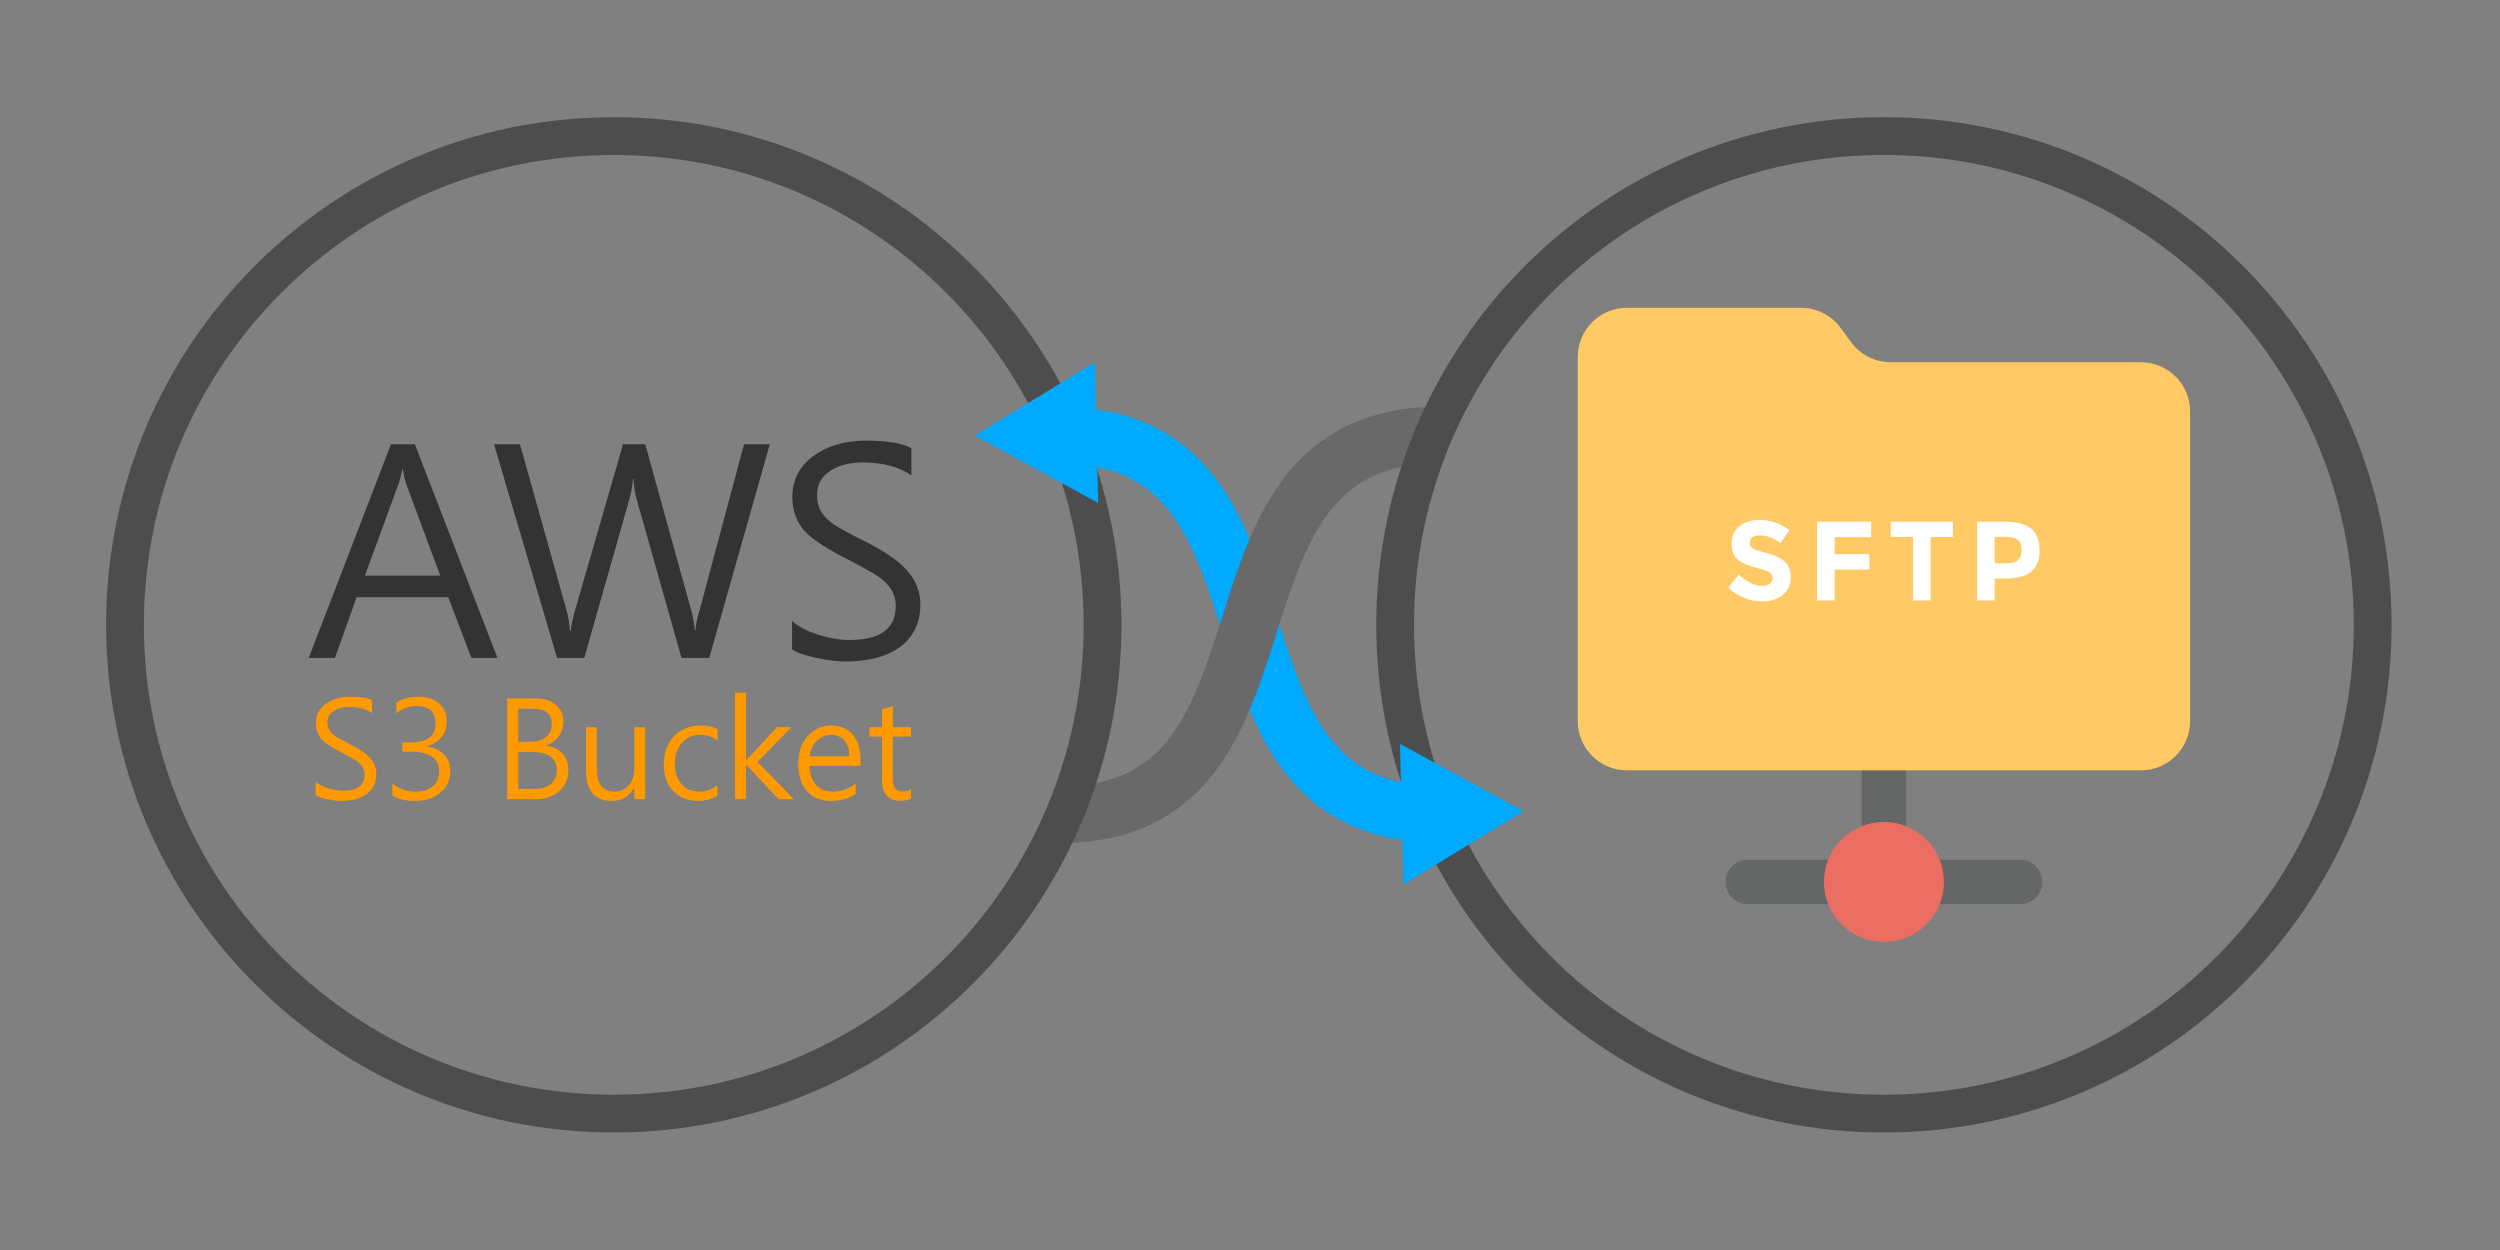 <svg xmlns:inkscape="http://www.inkscape.org/namespaces/inkscape" xmlns:sodipodi="http://sodipodi.sourceforge.net/DTD/sodipodi-0.dtd" xmlns="http://www.w3.org/2000/svg" xmlns:svg="http://www.w3.org/2000/svg" id="svg1" width="1000" height="500" viewBox="0 0 1000 500" sodipodi:docname="integration-sample-grapic-aws-sftp-5-3.svg" inkscape:version="1.3.2 (091e20e, 2023-11-25, custom)"><rect x="0" y="0" width="1000" height="500" fill="#808080" stroke="none"/><defs id="defs1"></defs><g id="g1" inkscape:groupmode="layer" inkscape:label="1"><path id="path3" d="m 318.137,130.637 c 77.636,0 36.09,113.726 113.726,113.726" style="fill:none;stroke:#00aaff;stroke-width:17.008;stroke-linecap:butt;stroke-linejoin:miter;stroke-miterlimit:4;stroke-dasharray:none;stroke-opacity:1" transform="scale(1.333)"></path><path id="path4" d="m 318.031,244.469 c 77.637,0 36.09,-113.938 113.938,-113.938" style="fill:none;stroke:#696969;stroke-width:17.008;stroke-linecap:butt;stroke-linejoin:miter;stroke-miterlimit:4;stroke-dasharray:none;stroke-opacity:1" transform="scale(1.333)"></path><path id="path5" d="m 330.848,187.5 c 0,81.004 -65.668,146.668 -146.672,146.668 -81,0 -146.668,-65.664 -146.668,-146.668 0,-81.004 65.668,-146.668 146.668,-146.668 81.004,0 146.672,65.664 146.672,146.668 z" style="fill:none;stroke:#4d4d4d;stroke-width:11.339;stroke-linecap:butt;stroke-linejoin:miter;stroke-miterlimit:4;stroke-dasharray:none;stroke-opacity:1" transform="scale(1.333)"></path><path id="path6" d="m 711.984,187.5 c 0,81.004 -65.664,146.668 -146.668,146.668 -81.004,0 -146.671,-65.664 -146.671,-146.668 0,-81.004 65.667,-146.668 146.671,-146.668 81.004,0 146.668,65.664 146.668,146.668 z" style="fill:none;stroke:#4d4d4d;stroke-width:11.339;stroke-linecap:butt;stroke-linejoin:miter;stroke-miterlimit:4;stroke-dasharray:none;stroke-opacity:1" transform="scale(1.333)"></path><path id="path7" d="m 606.18,271.316 h -81.727 c -3.683,0 -6.668,-2.984 -6.668,-6.668 0,-3.679 2.985,-6.664 6.668,-6.664 h 81.727 c 3.679,0 6.664,2.985 6.664,6.664 0,3.684 -2.985,6.668 -6.664,6.668 z" style="fill:#656766;fill-opacity:1;fill-rule:nonzero;stroke:none" transform="scale(1.333)"></path><path id="path8" d="m 571.98,263.934 v -40.149 c 0,-3.68 -2.984,-6.664 -6.664,-6.664 -3.683,0 -6.668,2.984 -6.668,6.664 v 40.149 z" style="fill:#656766;fill-opacity:1;fill-rule:nonzero;stroke:none" transform="scale(1.333)"></path><path id="path9" d="m 657.191,216.383 v -92.906 c 0,-8.165 -6.621,-14.782 -14.781,-14.782 h -75.039 c -4.703,0 -9.129,-2.242 -11.914,-6.031 l -3.141,-4.277 c -2.785,-3.789 -7.207,-6.028 -11.91,-6.028 h -52.183 c -8.164,0 -14.782,6.618 -14.782,14.782 v 109.242 c 0,8.164 6.618,14.781 14.782,14.781 H 642.41 c 8.16,0 14.781,-6.617 14.781,-14.781 z" style="fill:#ffc966;fill-opacity:1;fill-rule:nonzero;stroke:none" transform="scale(1.333)"></path><path id="path10" d="m 525.824,161.27 c -0.508,0.418 -0.762,0.968 -0.762,1.656 0,0.687 0.313,1.234 0.93,1.636 0.621,0.411 2.051,0.887 4.293,1.442 2.246,0.555 3.988,1.379 5.223,2.48 1.242,1.11 1.863,2.719 1.863,4.84 0,2.117 -0.797,3.836 -2.387,5.156 -1.586,1.317 -3.675,1.977 -6.269,1.977 -3.742,0 -7.113,-1.387 -10.11,-4.156 l 3.145,-3.856 c 2.547,2.231 4.902,3.344 7.066,3.344 0.969,0 1.727,-0.207 2.282,-0.621 0.554,-0.422 0.832,-0.984 0.832,-1.695 0,-0.707 -0.297,-1.27 -0.879,-1.688 -0.59,-0.418 -1.75,-0.84 -3.485,-1.269 -2.754,-0.653 -4.765,-1.504 -6.035,-2.555 -1.273,-1.047 -1.91,-2.691 -1.91,-4.934 0,-2.242 0.805,-3.972 2.414,-5.187 1.613,-1.219 3.625,-1.828 6.039,-1.828 1.578,0 3.156,0.273 4.731,0.808 1.578,0.543 2.953,1.309 4.125,2.301 l -2.668,3.856 c -2.055,-1.555 -4.172,-2.332 -6.36,-2.332 -0.879,0 -1.57,0.207 -2.078,0.625 z" style="fill:#ffffff;fill-opacity:1;fill-rule:nonzero;stroke:none" transform="scale(1.333)"></path><path id="path11" d="m 561.477,156.555 v 4.629 h -10.954 v 5.109 h 10.415 v 4.629 h -10.415 v 9.266 h -5.277 v -23.633 z" style="fill:#ffffff;fill-opacity:1;fill-rule:nonzero;stroke:none" transform="scale(1.333)"></path><path id="path12" d="m 579.332,161.117 v 19.071 h -5.277 v -19.071 h -6.696 v -4.562 h 18.664 v 4.562 z" style="fill:#ffffff;fill-opacity:1;fill-rule:nonzero;stroke:none" transform="scale(1.333)"></path><path id="path13" d="m 609.535,158.664 c 1.656,1.41 2.488,3.574 2.488,6.496 0,2.918 -0.851,5.055 -2.554,6.406 -1.699,1.352 -4.297,2.028 -7.789,2.028 h -3.149 v 6.594 h -5.269 v -23.633 h 8.347 c 3.629,0 6.27,0.703 7.926,2.109 z m -3.867,9.297 c 0.629,-0.707 0.945,-1.742 0.945,-3.109 0,-1.36 -0.41,-2.332 -1.234,-2.907 -0.82,-0.574 -2.102,-0.859 -3.84,-0.859 h -3.008 v 7.941 h 3.551 c 1.758,0 2.953,-0.355 3.586,-1.066 z" style="fill:#ffffff;fill-opacity:1;fill-rule:nonzero;stroke:none" transform="scale(1.333)"></path><path id="path14" d="m 583.309,264.648 c 0,9.938 -8.059,17.993 -17.993,17.993 -9.937,0 -17.992,-8.055 -17.992,-17.993 0,-9.937 8.055,-17.992 17.992,-17.992 9.934,0 17.993,8.055 17.993,17.992 z" style="fill:#ec6e62;fill-opacity:1;fill-rule:nonzero;stroke:none" transform="scale(1.333)"></path><path id="path15" d="m 457.152,243.441 -36.043,21.977 -1.007,-42.199 z" style="fill:#00aaff;fill-opacity:1;fill-rule:evenodd;stroke:none" transform="scale(1.333)"></path><path id="path16" d="m 292.48,130.711 36.04,-21.977 1.011,42.2 z" style="fill:#00aaff;fill-opacity:1;fill-rule:evenodd;stroke:none" transform="scale(1.333)"></path><g id="g17" transform="translate(4.494,22.638)"><path id="text16" style="font-style:normal;font-variant:normal;font-weight:normal;font-stretch:normal;font-size:113.023px;font-family:'Segoe MDL2 Assets';-inkscape-font-specification:'Segoe MDL2 Assets';text-align:center;text-anchor:middle;fill:#333333;fill-rule:evenodd;stroke:#4d4d4d;stroke-width:0" d="M 341.903 153.612 C 333.441 153.612 326.415 155.673 320.823 159.794 C 315.23 163.915 312.434 169.414 312.434 176.294 C 312.434 180.746 313.666 184.739 316.131 188.271 C 318.596 191.803 324.465 195.941 333.737 200.687 C 340.175 203.998 344.478 206.391 346.649 207.862 C 348.856 209.297 350.605 211.007 351.893 212.993 C 353.181 214.98 353.824 217.244 353.824 219.782 C 353.824 228.833 347.606 233.359 335.17 233.359 C 331.344 233.359 327.168 232.641 322.643 231.206 C 318.154 229.735 314.714 227.912 312.323 225.741 L 312.323 237.056 C 314.199 238.417 317.456 239.576 322.092 240.532 C 326.765 241.489 330.553 241.968 333.459 241.968 C 342.988 241.968 350.402 239.98 355.699 236.007 C 360.997 232.034 363.647 226.405 363.647 219.12 C 363.647 214.227 361.973 209.811 358.625 205.874 C 355.277 201.901 349.408 197.836 341.02 193.679 C 335.06 190.699 331.051 188.509 328.99 187.11 C 326.93 185.712 325.293 184.077 324.078 182.2 C 322.901 180.287 322.313 178.041 322.313 175.466 C 322.313 171.309 324.022 168.091 327.444 165.81 C 330.865 163.492 335.281 162.333 340.69 162.333 C 348.6 162.333 355.057 164.062 360.061 167.521 L 360.061 156.648 C 356.492 154.624 350.438 153.612 341.903 153.612 z M 151.895 155.048 L 119.002 240.532 L 129.489 240.532 L 138.153 216.249 L 174.797 216.249 L 184.069 240.532 L 194.498 240.532 L 161.442 155.048 L 151.895 155.048 z M 193.119 155.048 L 218.34 240.532 L 229.211 240.532 L 247.147 177.454 C 247.956 174.695 248.471 171.843 248.692 168.9 L 248.912 168.9 C 249.06 171.916 249.521 174.804 250.293 177.564 L 268.117 240.532 L 279.211 240.532 L 303.438 155.048 L 293.117 155.048 L 275.348 221.439 C 274.391 224.603 273.839 227.324 273.692 229.605 L 273.471 229.605 C 273.103 226.367 272.626 223.72 272.037 221.659 L 253.604 155.048 L 244.719 155.048 L 225.625 221.161 C 224.595 224.804 223.987 227.656 223.803 229.716 L 223.473 229.716 C 223.326 226.92 222.847 224.068 222.037 221.161 L 203.494 155.048 L 193.119 155.048 z M 156.365 165.091 L 156.641 165.091 C 157.119 167.814 157.542 169.69 157.91 170.72 L 171.596 207.642 L 141.465 207.642 L 154.985 170.72 C 155.5 169.469 155.961 167.593 156.365 165.091 z "></path><path id="text16-5" style="font-style:normal;font-variant:normal;font-weight:normal;font-stretch:normal;font-size:53.333px;font-family:'Segoe MDL2 Assets';-inkscape-font-specification:'Segoe MDL2 Assets';text-align:center;text-anchor:middle;fill:#ff9900;fill-rule:evenodd;stroke:#4d4d4d;stroke-width:0" d="M 289.514 254.419 L 289.514 297.048 L 293.864 297.048 L 293.864 283.247 L 293.992 283.247 L 306.936 297.048 L 313.108 297.048 L 298.498 282.179 L 312.039 268.247 L 306.285 268.247 L 293.992 281.45 L 293.864 281.45 L 293.864 254.419 L 289.514 254.419 z M 135.739 256.032 C 131.745 256.032 128.43 257.006 125.791 258.95 C 123.152 260.895 121.832 263.489 121.832 266.735 C 121.832 268.836 122.413 270.721 123.576 272.388 C 124.74 274.054 127.51 276.008 131.885 278.247 C 134.923 279.81 136.954 280.938 137.979 281.632 C 139.02 282.309 139.844 283.116 140.451 284.054 C 141.059 284.991 141.364 286.059 141.364 287.257 C 141.364 291.528 138.429 293.663 132.561 293.663 C 130.755 293.663 128.786 293.325 126.651 292.648 C 124.533 291.953 122.908 291.094 121.78 290.069 L 121.78 295.407 C 122.665 296.05 124.201 296.597 126.389 297.048 C 128.594 297.499 130.383 297.726 131.754 297.726 C 136.251 297.726 139.748 296.788 142.248 294.913 C 144.748 293.038 145.998 290.382 145.998 286.944 C 145.998 284.635 145.209 282.552 143.629 280.694 C 142.049 278.819 139.281 276.9 135.323 274.939 C 132.51 273.532 130.617 272.501 129.645 271.841 C 128.673 271.181 127.899 270.408 127.326 269.523 C 126.771 268.62 126.494 267.56 126.494 266.345 C 126.494 264.383 127.302 262.865 128.916 261.788 C 130.531 260.694 132.614 260.148 135.166 260.148 C 138.899 260.148 141.946 260.963 144.307 262.595 L 144.307 257.466 C 142.623 256.511 139.766 256.032 135.739 256.032 z M 163.135 256.032 C 159.628 256.032 156.589 256.806 154.02 258.351 L 154.02 262.7 C 156.52 260.739 159.194 259.757 162.041 259.757 C 167.18 259.757 169.748 262.093 169.748 266.763 C 169.748 271.798 166.381 274.314 159.645 274.314 L 156.467 274.314 L 156.467 278.038 L 159.801 278.038 C 167.388 278.038 171.182 280.729 171.182 286.11 C 171.182 288.576 170.305 290.513 168.551 291.919 C 166.815 293.325 164.557 294.028 161.78 294.028 C 158.325 294.028 155.218 292.935 152.457 290.747 L 152.457 295.564 C 154.714 297.005 157.735 297.726 161.52 297.726 C 165.634 297.726 169.012 296.632 171.651 294.444 C 174.307 292.257 175.635 289.322 175.635 285.642 C 175.635 283.003 174.758 280.799 173.004 279.028 C 171.268 277.258 168.968 276.25 166.104 276.007 L 166.104 275.903 C 171.503 274.341 174.201 270.92 174.201 265.642 C 174.201 262.742 173.152 260.417 171.051 258.663 C 168.968 256.91 166.329 256.032 163.135 256.032 z M 198.395 256.71 L 198.395 297.048 L 209.879 297.048 C 213.629 297.048 216.728 295.98 219.176 293.845 C 221.641 291.692 222.873 288.906 222.873 285.485 C 222.873 282.69 222.05 280.417 220.401 278.663 C 218.769 276.91 216.607 275.902 213.916 275.642 L 213.916 275.538 C 216.121 274.792 217.822 273.568 219.02 271.866 C 220.235 270.165 220.842 268.186 220.842 265.929 C 220.842 263.151 219.818 260.92 217.77 259.235 C 215.721 257.551 213.021 256.71 209.67 256.71 L 198.395 256.71 z M 352.614 259.757 L 348.289 261.163 L 348.289 268.247 L 343.289 268.247 L 343.289 271.997 L 348.289 271.997 L 348.289 289.314 C 348.289 294.887 350.763 297.673 355.711 297.673 C 357.447 297.673 358.846 297.37 359.905 296.763 L 359.905 293.013 C 359.106 293.655 358.108 293.976 356.91 293.976 C 355.365 293.976 354.262 293.559 353.602 292.726 C 352.942 291.892 352.614 290.494 352.614 288.532 L 352.614 271.997 L 359.905 271.997 L 359.905 268.247 L 352.614 268.247 L 352.614 259.757 z M 202.823 260.825 L 208.395 260.825 C 213.603 260.825 216.207 262.821 216.207 266.814 C 216.207 269.105 215.46 270.894 213.967 272.179 C 212.474 273.446 210.391 274.079 207.717 274.079 L 202.823 274.079 L 202.823 260.825 z M 275.895 267.569 C 271.398 267.569 267.796 269.002 265.088 271.866 C 262.38 274.731 261.026 278.551 261.026 283.325 C 261.026 287.596 262.276 291.068 264.776 293.741 C 267.293 296.398 270.59 297.726 274.67 297.726 C 277.639 297.726 280.243 297.049 282.483 295.694 L 282.483 291.501 C 280.278 293.185 277.9 294.028 275.348 294.028 C 272.327 294.028 269.923 293.039 268.135 291.06 C 266.347 289.081 265.451 286.372 265.451 282.935 C 265.451 279.41 266.407 276.588 268.317 274.47 C 270.244 272.334 272.682 271.267 275.633 271.267 C 278.081 271.267 280.383 272.022 282.535 273.532 L 282.535 268.976 C 280.591 268.038 278.377 267.569 275.895 267.569 z M 327.977 267.569 C 324.209 267.569 321.068 269.002 318.551 271.866 C 316.051 274.731 314.801 278.351 314.801 282.726 C 314.801 287.483 315.955 291.173 318.264 293.794 C 320.59 296.416 323.759 297.726 327.77 297.726 C 331.919 297.726 335.252 296.788 337.77 294.913 L 337.77 290.747 C 335.027 292.917 332.032 294.001 328.785 294.001 C 325.886 294.001 323.602 293.116 321.936 291.345 C 320.269 289.574 319.392 287.032 319.305 283.716 L 339.723 283.716 L 339.723 281.372 C 339.723 277.032 338.689 273.647 336.623 271.216 C 334.557 268.785 331.675 267.569 327.977 267.569 z M 229.932 268.247 L 229.932 285.46 C 229.932 293.637 233.369 297.726 240.244 297.726 C 244.272 297.726 247.231 295.981 249.123 292.491 L 249.229 292.491 L 249.229 297.048 L 253.576 297.048 L 253.576 268.247 L 249.229 268.247 L 249.229 284.835 C 249.229 287.526 248.49 289.732 247.014 291.45 C 245.538 293.169 243.637 294.028 241.311 294.028 C 236.589 294.028 234.229 290.929 234.229 284.732 L 234.229 268.247 L 229.932 268.247 z M 327.899 271.319 C 330.208 271.319 332.005 272.075 333.289 273.585 C 334.574 275.078 335.225 277.179 335.242 279.888 L 319.358 279.888 C 319.774 277.197 320.772 275.096 322.352 273.585 C 323.949 272.075 325.798 271.319 327.899 271.319 z M 202.823 278.169 L 208.291 278.169 C 214.923 278.169 218.239 280.591 218.239 285.435 C 218.239 287.778 217.449 289.617 215.869 290.954 C 214.307 292.274 212.135 292.935 209.358 292.935 L 202.823 292.935 L 202.823 278.169 z "></path></g></g></svg>